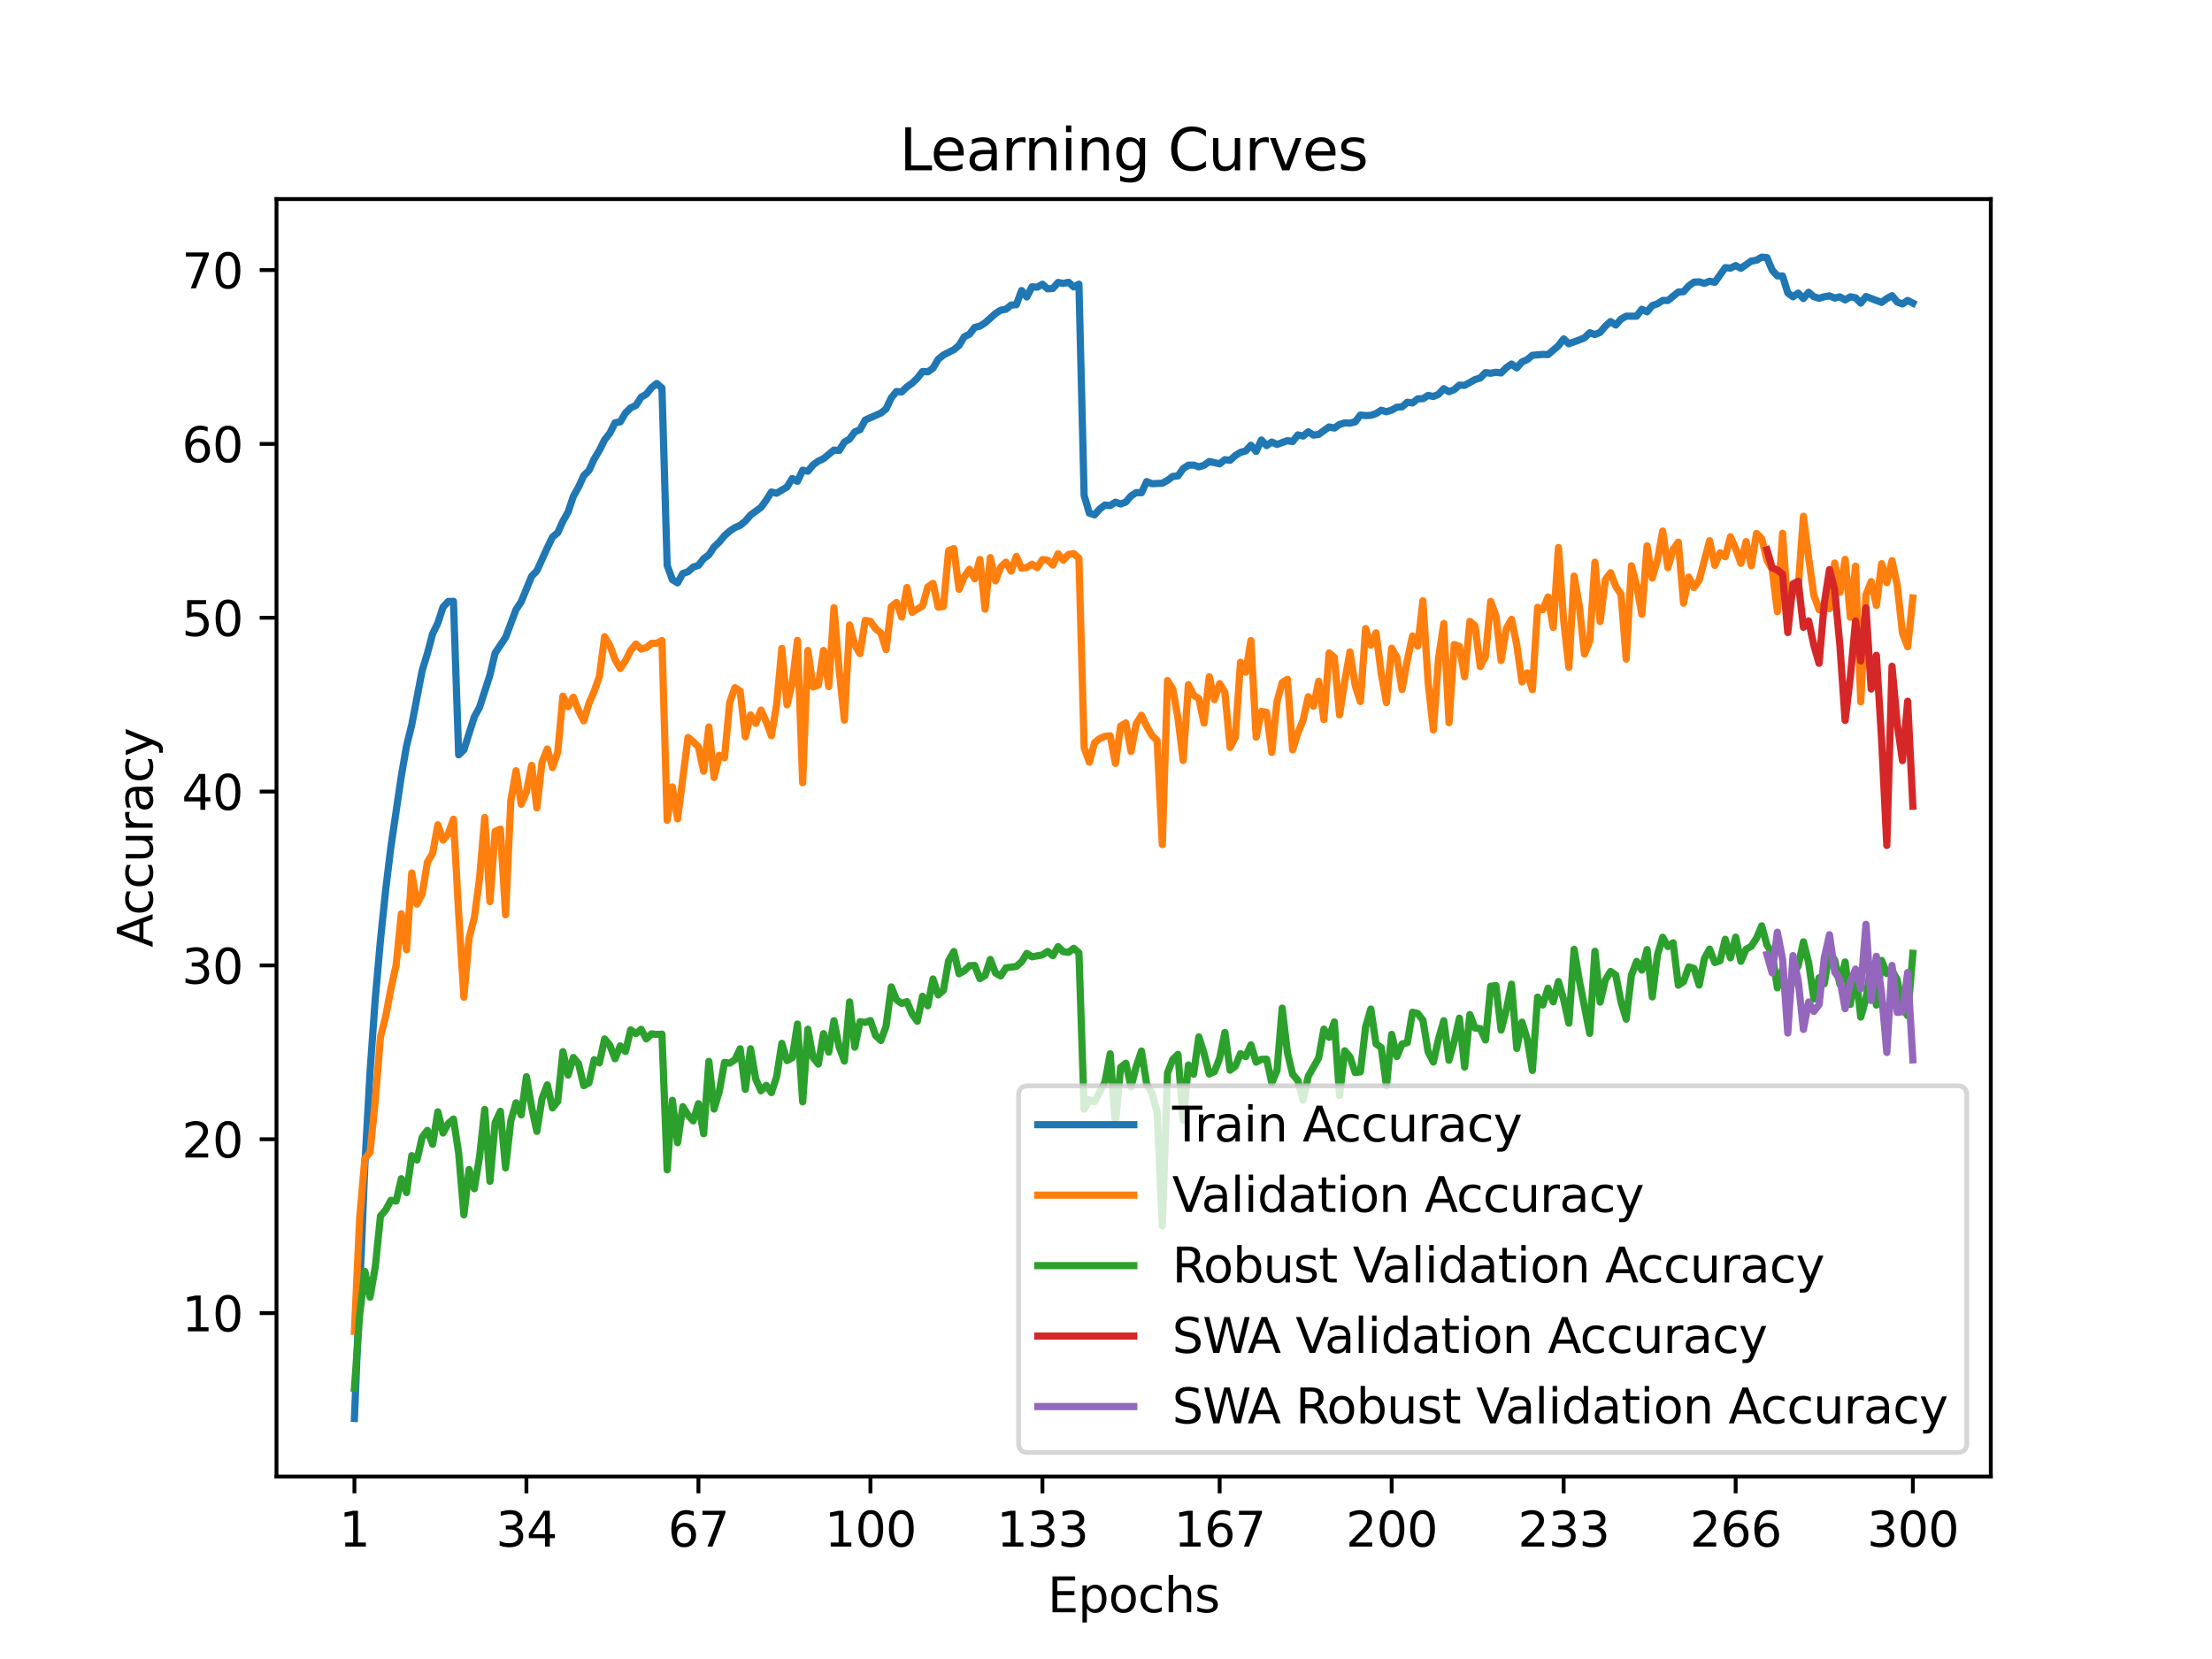 <?xml version="1.0" encoding="utf-8" standalone="no"?>
<!DOCTYPE svg PUBLIC "-//W3C//DTD SVG 1.1//EN"
  "http://www.w3.org/Graphics/SVG/1.1/DTD/svg11.dtd">
<svg xmlns:xlink="http://www.w3.org/1999/xlink" width="460.8pt" height="345.6pt" viewBox="0 0 460.8 345.6" xmlns="http://www.w3.org/2000/svg" version="1.1">
 <defs>
  <style type="text/css">*{stroke-linejoin: round; stroke-linecap: butt}</style>
 </defs>
 <g id="figure_1">
  <g id="patch_1">
   <path d="M 0 345.6 
L 460.8 345.6 
L 460.8 0 
L 0 0 
z
" style="fill: #ffffff"/>
  </g>
  <g id="axes_1">
   <g id="patch_2">
    <path d="M 57.6 307.584 
L 414.72 307.584 
L 414.72 41.472 
L 57.6 41.472 
z
" style="fill: #ffffff"/>
   </g>
   <g id="matplotlib.axis_1">
    <g id="xtick_1">
     <g id="line2d_1">
      <defs>
       <path id="m447a39850a" d="M 0 0 
L 0 3.5 
" style="stroke: #000000; stroke-width: 0.8"/>
      </defs>
      <g>
       <use xlink:href="#m447a39850a" x="73.833" y="307.584" style="stroke: #000000; stroke-width: 0.8"/>
      </g>
     </g>
     <g id="text_1">
      <!-- 1 -->
      <g transform="translate(70.651 322.182) scale(0.1 -0.1)">
       <defs>
        <path id="DejaVuSans-31" d="M 794 531 
L 1825 531 
L 1825 4091 
L 703 3866 
L 703 4441 
L 1819 4666 
L 2450 4666 
L 2450 531 
L 3481 531 
L 3481 0 
L 794 0 
L 794 531 
z
" transform="scale(0.016)"/>
       </defs>
       <use xlink:href="#DejaVuSans-31"/>
      </g>
     </g>
    </g>
    <g id="xtick_2">
     <g id="line2d_2">
      <g>
       <use xlink:href="#m447a39850a" x="109.664" y="307.584" style="stroke: #000000; stroke-width: 0.8"/>
      </g>
     </g>
     <g id="text_2">
      <!-- 34 -->
      <g transform="translate(103.302 322.182) scale(0.1 -0.1)">
       <defs>
        <path id="DejaVuSans-33" d="M 2597 2516 
Q 3050 2419 3304 2112 
Q 3559 1806 3559 1356 
Q 3559 666 3084 287 
Q 2609 -91 1734 -91 
Q 1441 -91 1130 -33 
Q 819 25 488 141 
L 488 750 
Q 750 597 1062 519 
Q 1375 441 1716 441 
Q 2309 441 2620 675 
Q 2931 909 2931 1356 
Q 2931 1769 2642 2001 
Q 2353 2234 1838 2234 
L 1294 2234 
L 1294 2753 
L 1863 2753 
Q 2328 2753 2575 2939 
Q 2822 3125 2822 3475 
Q 2822 3834 2567 4026 
Q 2313 4219 1838 4219 
Q 1578 4219 1281 4162 
Q 984 4106 628 3988 
L 628 4550 
Q 988 4650 1302 4700 
Q 1616 4750 1894 4750 
Q 2613 4750 3031 4423 
Q 3450 4097 3450 3541 
Q 3450 3153 3228 2886 
Q 3006 2619 2597 2516 
z
" transform="scale(0.016)"/>
        <path id="DejaVuSans-34" d="M 2419 4116 
L 825 1625 
L 2419 1625 
L 2419 4116 
z
M 2253 4666 
L 3047 4666 
L 3047 1625 
L 3713 1625 
L 3713 1100 
L 3047 1100 
L 3047 0 
L 2419 0 
L 2419 1100 
L 313 1100 
L 313 1709 
L 2253 4666 
z
" transform="scale(0.016)"/>
       </defs>
       <use xlink:href="#DejaVuSans-33"/>
       <use xlink:href="#DejaVuSans-34" x="63.623"/>
      </g>
     </g>
    </g>
    <g id="xtick_3">
     <g id="line2d_3">
      <g>
       <use xlink:href="#m447a39850a" x="145.496" y="307.584" style="stroke: #000000; stroke-width: 0.8"/>
      </g>
     </g>
     <g id="text_3">
      <!-- 67 -->
      <g transform="translate(139.133 322.182) scale(0.1 -0.1)">
       <defs>
        <path id="DejaVuSans-36" d="M 2113 2584 
Q 1688 2584 1439 2293 
Q 1191 2003 1191 1497 
Q 1191 994 1439 701 
Q 1688 409 2113 409 
Q 2538 409 2786 701 
Q 3034 994 3034 1497 
Q 3034 2003 2786 2293 
Q 2538 2584 2113 2584 
z
M 3366 4563 
L 3366 3988 
Q 3128 4100 2886 4159 
Q 2644 4219 2406 4219 
Q 1781 4219 1451 3797 
Q 1122 3375 1075 2522 
Q 1259 2794 1537 2939 
Q 1816 3084 2150 3084 
Q 2853 3084 3261 2657 
Q 3669 2231 3669 1497 
Q 3669 778 3244 343 
Q 2819 -91 2113 -91 
Q 1303 -91 875 529 
Q 447 1150 447 2328 
Q 447 3434 972 4092 
Q 1497 4750 2381 4750 
Q 2619 4750 2861 4703 
Q 3103 4656 3366 4563 
z
" transform="scale(0.016)"/>
        <path id="DejaVuSans-37" d="M 525 4666 
L 3525 4666 
L 3525 4397 
L 1831 0 
L 1172 0 
L 2766 4134 
L 525 4134 
L 525 4666 
z
" transform="scale(0.016)"/>
       </defs>
       <use xlink:href="#DejaVuSans-36"/>
       <use xlink:href="#DejaVuSans-37" x="63.623"/>
      </g>
     </g>
    </g>
    <g id="xtick_4">
     <g id="line2d_4">
      <g>
       <use xlink:href="#m447a39850a" x="181.327" y="307.584" style="stroke: #000000; stroke-width: 0.8"/>
      </g>
     </g>
     <g id="text_4">
      <!-- 100 -->
      <g transform="translate(171.783 322.182) scale(0.1 -0.1)">
       <defs>
        <path id="DejaVuSans-30" d="M 2034 4250 
Q 1547 4250 1301 3770 
Q 1056 3291 1056 2328 
Q 1056 1369 1301 889 
Q 1547 409 2034 409 
Q 2525 409 2770 889 
Q 3016 1369 3016 2328 
Q 3016 3291 2770 3770 
Q 2525 4250 2034 4250 
z
M 2034 4750 
Q 2819 4750 3233 4129 
Q 3647 3509 3647 2328 
Q 3647 1150 3233 529 
Q 2819 -91 2034 -91 
Q 1250 -91 836 529 
Q 422 1150 422 2328 
Q 422 3509 836 4129 
Q 1250 4750 2034 4750 
z
" transform="scale(0.016)"/>
       </defs>
       <use xlink:href="#DejaVuSans-31"/>
       <use xlink:href="#DejaVuSans-30" x="63.623"/>
       <use xlink:href="#DejaVuSans-30" x="127.246"/>
      </g>
     </g>
    </g>
    <g id="xtick_5">
     <g id="line2d_5">
      <g>
       <use xlink:href="#m447a39850a" x="217.158" y="307.584" style="stroke: #000000; stroke-width: 0.8"/>
      </g>
     </g>
     <g id="text_5">
      <!-- 133 -->
      <g transform="translate(207.615 322.182) scale(0.1 -0.1)">
       <use xlink:href="#DejaVuSans-31"/>
       <use xlink:href="#DejaVuSans-33" x="63.623"/>
       <use xlink:href="#DejaVuSans-33" x="127.246"/>
      </g>
     </g>
    </g>
    <g id="xtick_6">
     <g id="line2d_6">
      <g>
       <use xlink:href="#m447a39850a" x="254.076" y="307.584" style="stroke: #000000; stroke-width: 0.8"/>
      </g>
     </g>
     <g id="text_6">
      <!-- 167 -->
      <g transform="translate(244.532 322.182) scale(0.1 -0.1)">
       <use xlink:href="#DejaVuSans-31"/>
       <use xlink:href="#DejaVuSans-36" x="63.623"/>
       <use xlink:href="#DejaVuSans-37" x="127.246"/>
      </g>
     </g>
    </g>
    <g id="xtick_7">
     <g id="line2d_7">
      <g>
       <use xlink:href="#m447a39850a" x="289.907" y="307.584" style="stroke: #000000; stroke-width: 0.8"/>
      </g>
     </g>
     <g id="text_7">
      <!-- 200 -->
      <g transform="translate(280.363 322.182) scale(0.1 -0.1)">
       <defs>
        <path id="DejaVuSans-32" d="M 1228 531 
L 3431 531 
L 3431 0 
L 469 0 
L 469 531 
Q 828 903 1448 1529 
Q 2069 2156 2228 2338 
Q 2531 2678 2651 2914 
Q 2772 3150 2772 3378 
Q 2772 3750 2511 3984 
Q 2250 4219 1831 4219 
Q 1534 4219 1204 4116 
Q 875 4013 500 3803 
L 500 4441 
Q 881 4594 1212 4672 
Q 1544 4750 1819 4750 
Q 2544 4750 2975 4387 
Q 3406 4025 3406 3419 
Q 3406 3131 3298 2873 
Q 3191 2616 2906 2266 
Q 2828 2175 2409 1742 
Q 1991 1309 1228 531 
z
" transform="scale(0.016)"/>
       </defs>
       <use xlink:href="#DejaVuSans-32"/>
       <use xlink:href="#DejaVuSans-30" x="63.623"/>
       <use xlink:href="#DejaVuSans-30" x="127.246"/>
      </g>
     </g>
    </g>
    <g id="xtick_8">
     <g id="line2d_8">
      <g>
       <use xlink:href="#m447a39850a" x="325.739" y="307.584" style="stroke: #000000; stroke-width: 0.8"/>
      </g>
     </g>
     <g id="text_8">
      <!-- 233 -->
      <g transform="translate(316.195 322.182) scale(0.1 -0.1)">
       <use xlink:href="#DejaVuSans-32"/>
       <use xlink:href="#DejaVuSans-33" x="63.623"/>
       <use xlink:href="#DejaVuSans-33" x="127.246"/>
      </g>
     </g>
    </g>
    <g id="xtick_9">
     <g id="line2d_9">
      <g>
       <use xlink:href="#m447a39850a" x="361.57" y="307.584" style="stroke: #000000; stroke-width: 0.8"/>
      </g>
     </g>
     <g id="text_9">
      <!-- 266 -->
      <g transform="translate(352.026 322.182) scale(0.1 -0.1)">
       <use xlink:href="#DejaVuSans-32"/>
       <use xlink:href="#DejaVuSans-36" x="63.623"/>
       <use xlink:href="#DejaVuSans-36" x="127.246"/>
      </g>
     </g>
    </g>
    <g id="xtick_10">
     <g id="line2d_10">
      <g>
       <use xlink:href="#m447a39850a" x="398.487" y="307.584" style="stroke: #000000; stroke-width: 0.8"/>
      </g>
     </g>
     <g id="text_10">
      <!-- 300 -->
      <g transform="translate(388.944 322.182) scale(0.1 -0.1)">
       <use xlink:href="#DejaVuSans-33"/>
       <use xlink:href="#DejaVuSans-30" x="63.623"/>
       <use xlink:href="#DejaVuSans-30" x="127.246"/>
      </g>
     </g>
    </g>
    <g id="text_11">
     <!-- Epochs -->
     <g transform="translate(218.244 335.861) scale(0.1 -0.1)">
      <defs>
       <path id="DejaVuSans-45" d="M 628 4666 
L 3578 4666 
L 3578 4134 
L 1259 4134 
L 1259 2753 
L 3481 2753 
L 3481 2222 
L 1259 2222 
L 1259 531 
L 3634 531 
L 3634 0 
L 628 0 
L 628 4666 
z
" transform="scale(0.016)"/>
       <path id="DejaVuSans-70" d="M 1159 525 
L 1159 -1331 
L 581 -1331 
L 581 3500 
L 1159 3500 
L 1159 2969 
Q 1341 3281 1617 3432 
Q 1894 3584 2278 3584 
Q 2916 3584 3314 3078 
Q 3713 2572 3713 1747 
Q 3713 922 3314 415 
Q 2916 -91 2278 -91 
Q 1894 -91 1617 61 
Q 1341 213 1159 525 
z
M 3116 1747 
Q 3116 2381 2855 2742 
Q 2594 3103 2138 3103 
Q 1681 3103 1420 2742 
Q 1159 2381 1159 1747 
Q 1159 1113 1420 752 
Q 1681 391 2138 391 
Q 2594 391 2855 752 
Q 3116 1113 3116 1747 
z
" transform="scale(0.016)"/>
       <path id="DejaVuSans-6f" d="M 1959 3097 
Q 1497 3097 1228 2736 
Q 959 2375 959 1747 
Q 959 1119 1226 758 
Q 1494 397 1959 397 
Q 2419 397 2687 759 
Q 2956 1122 2956 1747 
Q 2956 2369 2687 2733 
Q 2419 3097 1959 3097 
z
M 1959 3584 
Q 2709 3584 3137 3096 
Q 3566 2609 3566 1747 
Q 3566 888 3137 398 
Q 2709 -91 1959 -91 
Q 1206 -91 779 398 
Q 353 888 353 1747 
Q 353 2609 779 3096 
Q 1206 3584 1959 3584 
z
" transform="scale(0.016)"/>
       <path id="DejaVuSans-63" d="M 3122 3366 
L 3122 2828 
Q 2878 2963 2633 3030 
Q 2388 3097 2138 3097 
Q 1578 3097 1268 2742 
Q 959 2388 959 1747 
Q 959 1106 1268 751 
Q 1578 397 2138 397 
Q 2388 397 2633 464 
Q 2878 531 3122 666 
L 3122 134 
Q 2881 22 2623 -34 
Q 2366 -91 2075 -91 
Q 1284 -91 818 406 
Q 353 903 353 1747 
Q 353 2603 823 3093 
Q 1294 3584 2113 3584 
Q 2378 3584 2631 3529 
Q 2884 3475 3122 3366 
z
" transform="scale(0.016)"/>
       <path id="DejaVuSans-68" d="M 3513 2113 
L 3513 0 
L 2938 0 
L 2938 2094 
Q 2938 2591 2744 2837 
Q 2550 3084 2163 3084 
Q 1697 3084 1428 2787 
Q 1159 2491 1159 1978 
L 1159 0 
L 581 0 
L 581 4863 
L 1159 4863 
L 1159 2956 
Q 1366 3272 1645 3428 
Q 1925 3584 2291 3584 
Q 2894 3584 3203 3211 
Q 3513 2838 3513 2113 
z
" transform="scale(0.016)"/>
       <path id="DejaVuSans-73" d="M 2834 3397 
L 2834 2853 
Q 2591 2978 2328 3040 
Q 2066 3103 1784 3103 
Q 1356 3103 1142 2972 
Q 928 2841 928 2578 
Q 928 2378 1081 2264 
Q 1234 2150 1697 2047 
L 1894 2003 
Q 2506 1872 2764 1633 
Q 3022 1394 3022 966 
Q 3022 478 2636 193 
Q 2250 -91 1575 -91 
Q 1294 -91 989 -36 
Q 684 19 347 128 
L 347 722 
Q 666 556 975 473 
Q 1284 391 1588 391 
Q 1994 391 2212 530 
Q 2431 669 2431 922 
Q 2431 1156 2273 1281 
Q 2116 1406 1581 1522 
L 1381 1569 
Q 847 1681 609 1914 
Q 372 2147 372 2553 
Q 372 3047 722 3315 
Q 1072 3584 1716 3584 
Q 2034 3584 2315 3537 
Q 2597 3491 2834 3397 
z
" transform="scale(0.016)"/>
      </defs>
      <use xlink:href="#DejaVuSans-45"/>
      <use xlink:href="#DejaVuSans-70" x="63.184"/>
      <use xlink:href="#DejaVuSans-6f" x="126.66"/>
      <use xlink:href="#DejaVuSans-63" x="187.842"/>
      <use xlink:href="#DejaVuSans-68" x="242.822"/>
      <use xlink:href="#DejaVuSans-73" x="306.201"/>
     </g>
    </g>
   </g>
   <g id="matplotlib.axis_2">
    <g id="ytick_1">
     <g id="line2d_11">
      <defs>
       <path id="m2a38974cc5" d="M 0 0 
L -3.5 0 
" style="stroke: #000000; stroke-width: 0.8"/>
      </defs>
      <g>
       <use xlink:href="#m2a38974cc5" x="57.6" y="273.543" style="stroke: #000000; stroke-width: 0.8"/>
      </g>
     </g>
     <g id="text_12">
      <!-- 10 -->
      <g transform="translate(37.875 277.342) scale(0.1 -0.1)">
       <use xlink:href="#DejaVuSans-31"/>
       <use xlink:href="#DejaVuSans-30" x="63.623"/>
      </g>
     </g>
    </g>
    <g id="ytick_2">
     <g id="line2d_12">
      <g>
       <use xlink:href="#m2a38974cc5" x="57.6" y="237.329" style="stroke: #000000; stroke-width: 0.8"/>
      </g>
     </g>
     <g id="text_13">
      <!-- 20 -->
      <g transform="translate(37.875 241.128) scale(0.1 -0.1)">
       <use xlink:href="#DejaVuSans-32"/>
       <use xlink:href="#DejaVuSans-30" x="63.623"/>
      </g>
     </g>
    </g>
    <g id="ytick_3">
     <g id="line2d_13">
      <g>
       <use xlink:href="#m2a38974cc5" x="57.6" y="201.116" style="stroke: #000000; stroke-width: 0.8"/>
      </g>
     </g>
     <g id="text_14">
      <!-- 30 -->
      <g transform="translate(37.875 204.915) scale(0.1 -0.1)">
       <use xlink:href="#DejaVuSans-33"/>
       <use xlink:href="#DejaVuSans-30" x="63.623"/>
      </g>
     </g>
    </g>
    <g id="ytick_4">
     <g id="line2d_14">
      <g>
       <use xlink:href="#m2a38974cc5" x="57.6" y="164.902" style="stroke: #000000; stroke-width: 0.8"/>
      </g>
     </g>
     <g id="text_15">
      <!-- 40 -->
      <g transform="translate(37.875 168.702) scale(0.1 -0.1)">
       <use xlink:href="#DejaVuSans-34"/>
       <use xlink:href="#DejaVuSans-30" x="63.623"/>
      </g>
     </g>
    </g>
    <g id="ytick_5">
     <g id="line2d_15">
      <g>
       <use xlink:href="#m2a38974cc5" x="57.6" y="128.689" style="stroke: #000000; stroke-width: 0.8"/>
      </g>
     </g>
     <g id="text_16">
      <!-- 50 -->
      <g transform="translate(37.875 132.488) scale(0.1 -0.1)">
       <defs>
        <path id="DejaVuSans-35" d="M 691 4666 
L 3169 4666 
L 3169 4134 
L 1269 4134 
L 1269 2991 
Q 1406 3038 1543 3061 
Q 1681 3084 1819 3084 
Q 2600 3084 3056 2656 
Q 3513 2228 3513 1497 
Q 3513 744 3044 326 
Q 2575 -91 1722 -91 
Q 1428 -91 1123 -41 
Q 819 9 494 109 
L 494 744 
Q 775 591 1075 516 
Q 1375 441 1709 441 
Q 2250 441 2565 725 
Q 2881 1009 2881 1497 
Q 2881 1984 2565 2268 
Q 2250 2553 1709 2553 
Q 1456 2553 1204 2497 
Q 953 2441 691 2322 
L 691 4666 
z
" transform="scale(0.016)"/>
       </defs>
       <use xlink:href="#DejaVuSans-35"/>
       <use xlink:href="#DejaVuSans-30" x="63.623"/>
      </g>
     </g>
    </g>
    <g id="ytick_6">
     <g id="line2d_16">
      <g>
       <use xlink:href="#m2a38974cc5" x="57.6" y="92.476" style="stroke: #000000; stroke-width: 0.8"/>
      </g>
     </g>
     <g id="text_17">
      <!-- 60 -->
      <g transform="translate(37.875 96.275) scale(0.1 -0.1)">
       <use xlink:href="#DejaVuSans-36"/>
       <use xlink:href="#DejaVuSans-30" x="63.623"/>
      </g>
     </g>
    </g>
    <g id="ytick_7">
     <g id="line2d_17">
      <g>
       <use xlink:href="#m2a38974cc5" x="57.6" y="56.262" style="stroke: #000000; stroke-width: 0.8"/>
      </g>
     </g>
     <g id="text_18">
      <!-- 70 -->
      <g transform="translate(37.875 60.061) scale(0.1 -0.1)">
       <use xlink:href="#DejaVuSans-37"/>
       <use xlink:href="#DejaVuSans-30" x="63.623"/>
      </g>
     </g>
    </g>
    <g id="text_19">
     <!-- Accuracy -->
     <g transform="translate(31.795 197.356) rotate(-90) scale(0.1 -0.1)">
      <defs>
       <path id="DejaVuSans-41" d="M 2188 4044 
L 1331 1722 
L 3047 1722 
L 2188 4044 
z
M 1831 4666 
L 2547 4666 
L 4325 0 
L 3669 0 
L 3244 1197 
L 1141 1197 
L 716 0 
L 50 0 
L 1831 4666 
z
" transform="scale(0.016)"/>
       <path id="DejaVuSans-75" d="M 544 1381 
L 544 3500 
L 1119 3500 
L 1119 1403 
Q 1119 906 1312 657 
Q 1506 409 1894 409 
Q 2359 409 2629 706 
Q 2900 1003 2900 1516 
L 2900 3500 
L 3475 3500 
L 3475 0 
L 2900 0 
L 2900 538 
Q 2691 219 2414 64 
Q 2138 -91 1772 -91 
Q 1169 -91 856 284 
Q 544 659 544 1381 
z
M 1991 3584 
L 1991 3584 
z
" transform="scale(0.016)"/>
       <path id="DejaVuSans-72" d="M 2631 2963 
Q 2534 3019 2420 3045 
Q 2306 3072 2169 3072 
Q 1681 3072 1420 2755 
Q 1159 2438 1159 1844 
L 1159 0 
L 581 0 
L 581 3500 
L 1159 3500 
L 1159 2956 
Q 1341 3275 1631 3429 
Q 1922 3584 2338 3584 
Q 2397 3584 2469 3576 
Q 2541 3569 2628 3553 
L 2631 2963 
z
" transform="scale(0.016)"/>
       <path id="DejaVuSans-61" d="M 2194 1759 
Q 1497 1759 1228 1600 
Q 959 1441 959 1056 
Q 959 750 1161 570 
Q 1363 391 1709 391 
Q 2188 391 2477 730 
Q 2766 1069 2766 1631 
L 2766 1759 
L 2194 1759 
z
M 3341 1997 
L 3341 0 
L 2766 0 
L 2766 531 
Q 2569 213 2275 61 
Q 1981 -91 1556 -91 
Q 1019 -91 701 211 
Q 384 513 384 1019 
Q 384 1609 779 1909 
Q 1175 2209 1959 2209 
L 2766 2209 
L 2766 2266 
Q 2766 2663 2505 2880 
Q 2244 3097 1772 3097 
Q 1472 3097 1187 3025 
Q 903 2953 641 2809 
L 641 3341 
Q 956 3463 1253 3523 
Q 1550 3584 1831 3584 
Q 2591 3584 2966 3190 
Q 3341 2797 3341 1997 
z
" transform="scale(0.016)"/>
       <path id="DejaVuSans-79" d="M 2059 -325 
Q 1816 -950 1584 -1140 
Q 1353 -1331 966 -1331 
L 506 -1331 
L 506 -850 
L 844 -850 
Q 1081 -850 1212 -737 
Q 1344 -625 1503 -206 
L 1606 56 
L 191 3500 
L 800 3500 
L 1894 763 
L 2988 3500 
L 3597 3500 
L 2059 -325 
z
" transform="scale(0.016)"/>
      </defs>
      <use xlink:href="#DejaVuSans-41"/>
      <use xlink:href="#DejaVuSans-63" x="66.658"/>
      <use xlink:href="#DejaVuSans-63" x="121.639"/>
      <use xlink:href="#DejaVuSans-75" x="176.619"/>
      <use xlink:href="#DejaVuSans-72" x="239.998"/>
      <use xlink:href="#DejaVuSans-61" x="281.111"/>
      <use xlink:href="#DejaVuSans-63" x="342.391"/>
      <use xlink:href="#DejaVuSans-79" x="397.371"/>
     </g>
    </g>
   </g>
   <g id="line2d_18">
    <path d="M 73.833 295.488 
L 76.004 242.812 
L 77.09 223.25 
L 78.176 208.022 
L 79.262 195.796 
L 80.348 185.316 
L 81.433 176.4 
L 83.605 161.658 
L 84.691 155.367 
L 85.777 150.982 
L 87.948 139.676 
L 89.034 136.124 
L 90.12 132.042 
L 91.206 129.804 
L 92.291 126.469 
L 93.377 125.303 
L 94.463 125.263 
L 95.549 157.24 
L 96.635 156.211 
L 98.806 149.356 
L 99.892 147.361 
L 102.064 140.618 
L 103.149 136.033 
L 105.321 132.788 
L 107.493 126.994 
L 108.578 125.357 
L 110.75 120.038 
L 111.836 118.922 
L 114.007 114.124 
L 115.093 111.879 
L 116.179 110.981 
L 117.265 108.576 
L 118.351 106.65 
L 119.436 103.401 
L 120.522 101.467 
L 121.608 99.077 
L 122.694 98.005 
L 123.78 95.612 
L 124.865 93.812 
L 125.951 91.617 
L 127.037 90.245 
L 128.123 88.076 
L 129.209 87.884 
L 130.294 86.041 
L 131.38 84.961 
L 132.466 84.465 
L 133.552 82.76 
L 134.638 82.119 
L 135.723 80.753 
L 136.809 79.899 
L 137.895 80.822 
L 138.981 117.767 
L 140.067 120.762 
L 141.152 121.425 
L 142.238 119.466 
L 143.324 119.107 
L 144.41 118.133 
L 145.496 117.785 
L 146.581 116.38 
L 147.667 115.587 
L 148.753 113.928 
L 149.839 112.918 
L 150.925 111.596 
L 152.01 110.644 
L 153.096 109.912 
L 154.182 109.442 
L 155.268 108.558 
L 156.354 107.301 
L 158.525 105.704 
L 159.611 104.212 
L 160.697 102.492 
L 161.783 102.746 
L 163.954 101.446 
L 165.04 99.675 
L 166.126 100.269 
L 167.212 97.951 
L 168.297 98.161 
L 169.383 96.839 
L 170.469 96.064 
L 171.555 95.547 
L 173.726 93.754 
L 174.812 93.855 
L 175.898 92.11 
L 176.984 91.454 
L 178.07 89.966 
L 179.155 89.51 
L 180.241 87.496 
L 183.499 86.055 
L 184.584 85.179 
L 185.67 82.879 
L 186.756 81.557 
L 187.842 81.644 
L 188.928 80.598 
L 190.013 79.826 
L 191.099 78.791 
L 192.185 77.393 
L 193.271 77.458 
L 194.357 76.712 
L 195.442 74.843 
L 196.528 73.96 
L 198.7 72.855 
L 199.786 71.957 
L 200.871 70.157 
L 201.957 69.625 
L 203.043 68.209 
L 204.129 67.937 
L 205.215 67.253 
L 207.386 65.308 
L 208.472 64.609 
L 209.558 64.425 
L 210.644 63.548 
L 211.729 63.469 
L 212.815 60.521 
L 213.901 61.864 
L 214.987 59.742 
L 216.073 59.826 
L 217.158 59.206 
L 218.244 60.166 
L 219.33 60.083 
L 220.416 58.837 
L 221.502 59.054 
L 222.587 58.804 
L 223.673 59.775 
L 224.759 59.199 
L 225.845 103.206 
L 226.931 106.903 
L 228.016 107.258 
L 229.102 106.023 
L 230.188 105.205 
L 231.274 105.317 
L 232.36 104.614 
L 233.445 104.995 
L 234.531 104.582 
L 235.617 103.307 
L 236.703 102.612 
L 237.789 102.652 
L 238.875 100.32 
L 239.96 100.769 
L 242.132 100.671 
L 243.218 100.07 
L 244.304 99.255 
L 245.389 99.143 
L 246.475 97.622 
L 247.561 96.905 
L 248.647 96.886 
L 249.733 97.249 
L 250.818 96.934 
L 251.904 96.144 
L 254.076 96.618 
L 255.162 95.757 
L 256.247 95.891 
L 257.333 94.898 
L 258.419 94.243 
L 259.505 93.931 
L 260.591 92.751 
L 261.676 94.04 
L 262.762 91.654 
L 263.848 92.827 
L 264.934 92.085 
L 266.02 92.584 
L 268.191 91.798 
L 269.277 91.987 
L 270.363 90.596 
L 271.449 90.839 
L 272.534 89.952 
L 273.62 90.64 
L 274.706 90.484 
L 276.878 88.93 
L 277.963 89.177 
L 279.049 88.423 
L 280.135 88.101 
L 281.221 88.148 
L 282.307 87.877 
L 283.392 86.464 
L 284.478 86.573 
L 285.564 86.522 
L 286.65 86.164 
L 287.736 85.454 
L 288.821 85.78 
L 289.907 85.429 
L 290.993 84.824 
L 292.079 84.748 
L 293.165 83.803 
L 294.25 83.94 
L 295.336 83.086 
L 296.422 83.057 
L 297.508 82.369 
L 298.594 82.597 
L 299.679 82.13 
L 300.765 80.963 
L 301.851 81.597 
L 302.937 81.166 
L 304.023 80.225 
L 305.108 80.279 
L 307.28 79.073 
L 308.366 78.744 
L 309.452 77.614 
L 310.537 77.755 
L 311.623 77.552 
L 312.709 77.69 
L 313.795 76.596 
L 314.881 75.836 
L 315.966 76.643 
L 317.052 75.405 
L 318.138 74.923 
L 319.224 74.014 
L 321.395 73.826 
L 322.481 73.873 
L 324.653 72.026 
L 325.739 70.596 
L 326.824 71.617 
L 328.996 70.816 
L 330.082 70.371 
L 331.168 69.317 
L 332.253 69.69 
L 333.339 69.241 
L 334.425 67.948 
L 335.511 66.981 
L 336.597 67.713 
L 337.682 66.474 
L 338.768 65.866 
L 340.94 65.866 
L 342.026 64.421 
L 343.111 64.961 
L 344.197 63.661 
L 345.283 63.273 
L 346.369 62.578 
L 347.455 62.596 
L 349.626 60.836 
L 350.712 60.764 
L 351.798 59.565 
L 352.884 58.775 
L 353.969 58.71 
L 355.055 59.029 
L 356.141 58.58 
L 357.227 58.812 
L 359.398 55.752 
L 360.484 55.86 
L 361.57 55.324 
L 362.656 55.9 
L 364.827 54.379 
L 365.913 54.209 
L 366.999 53.568 
L 368.085 53.662 
L 369.171 56.248 
L 370.256 57.475 
L 371.342 57.483 
L 372.428 61.021 
L 373.514 61.825 
L 374.6 61.05 
L 375.685 62.194 
L 376.771 60.887 
L 377.857 61.814 
L 378.943 62.14 
L 380.029 61.817 
L 381.114 61.633 
L 382.2 62.096 
L 383.286 61.839 
L 384.372 62.48 
L 385.458 61.828 
L 386.543 62.038 
L 387.629 63.15 
L 388.715 61.77 
L 391.972 62.998 
L 393.058 62.198 
L 394.144 61.593 
L 395.23 62.915 
L 396.316 63.317 
L 397.401 62.585 
L 398.487 63.146 
L 398.487 63.146 
" clip-path="url(#pb0b732e64b)" style="fill: none; stroke: #1f77b4; stroke-width: 1.5; stroke-linecap: square"/>
   </g>
   <g id="line2d_19">
    <path d="M 73.833 277.345 
L 74.919 253.843 
L 76.004 241.385 
L 77.09 240.045 
L 78.176 229.217 
L 79.262 216.036 
L 80.348 211.69 
L 81.433 205.968 
L 82.519 201.043 
L 83.605 190.36 
L 84.691 197.857 
L 85.777 181.85 
L 86.862 188.333 
L 87.948 186.232 
L 89.034 179.605 
L 90.12 177.794 
L 91.206 171.819 
L 92.291 175.006 
L 93.377 173.702 
L 94.463 170.66 
L 95.549 190.324 
L 96.635 207.743 
L 97.72 195.394 
L 98.806 191.193 
L 99.892 183.045 
L 100.978 170.298 
L 102.064 187.826 
L 103.149 173.195 
L 104.235 172.725 
L 105.321 190.578 
L 106.407 166.858 
L 107.493 160.557 
L 108.578 167.546 
L 109.664 164.939 
L 110.75 159.434 
L 111.836 168.307 
L 112.922 158.746 
L 114.007 156.03 
L 115.093 159.905 
L 116.179 156.718 
L 117.265 145.021 
L 118.351 147.23 
L 119.436 145.239 
L 120.522 148.027 
L 121.608 150.164 
L 122.694 146.506 
L 123.78 144.007 
L 124.865 140.893 
L 125.951 132.636 
L 127.037 134.447 
L 128.123 137.38 
L 129.209 139.263 
L 130.294 137.634 
L 131.38 135.497 
L 132.466 134.157 
L 133.552 135.207 
L 134.638 134.918 
L 135.723 134.012 
L 136.809 134.012 
L 137.895 133.433 
L 138.981 170.878 
L 140.067 163.925 
L 141.152 170.588 
L 143.324 153.64 
L 144.41 154.509 
L 145.496 155.596 
L 146.581 160.666 
L 147.667 151.431 
L 148.753 161.969 
L 149.839 157.334 
L 150.925 157.877 
L 152.01 146.325 
L 153.096 143.247 
L 154.182 143.971 
L 155.268 153.495 
L 156.354 148.932 
L 157.439 150.707 
L 158.525 147.918 
L 159.611 150.345 
L 160.697 153.278 
L 161.783 146.796 
L 162.868 135.063 
L 163.954 146.832 
L 165.04 142.305 
L 166.126 133.397 
L 167.212 163.056 
L 168.297 135.497 
L 169.383 143.102 
L 170.469 142.704 
L 171.555 135.497 
L 172.641 143.03 
L 173.726 126.589 
L 174.812 139.589 
L 175.898 150.019 
L 176.984 130.174 
L 178.07 134.338 
L 179.155 136.185 
L 180.241 129.232 
L 181.327 129.45 
L 182.413 130.971 
L 183.499 131.876 
L 184.584 135.316 
L 185.67 126.371 
L 186.756 125.502 
L 187.842 128.544 
L 188.928 122.388 
L 190.013 127.566 
L 192.185 126.227 
L 193.271 122.279 
L 194.357 121.519 
L 195.442 126.48 
L 196.528 126.335 
L 197.614 114.711 
L 198.7 114.276 
L 199.786 122.75 
L 200.871 120.143 
L 201.957 118.586 
L 203.043 120.577 
L 204.129 116.521 
L 205.215 126.915 
L 206.3 116.159 
L 207.386 121.012 
L 208.472 118.115 
L 209.558 117.101 
L 210.644 118.984 
L 211.729 115.906 
L 212.815 118.368 
L 213.901 118.223 
L 214.987 117.535 
L 216.073 118.26 
L 217.158 116.558 
L 218.244 116.702 
L 219.33 117.716 
L 220.416 115.363 
L 221.502 116.702 
L 222.587 115.507 
L 223.673 115.326 
L 224.759 116.268 
L 225.845 155.704 
L 226.931 158.782 
L 228.016 154.727 
L 229.102 153.857 
L 230.188 153.387 
L 231.274 153.278 
L 232.36 159.036 
L 233.445 151.25 
L 234.531 150.598 
L 235.617 156.537 
L 236.703 150.779 
L 237.789 149.005 
L 238.875 151.286 
L 239.96 153.169 
L 241.046 154.256 
L 242.132 175.948 
L 243.218 141.762 
L 244.304 143.537 
L 245.389 149.548 
L 246.475 158.42 
L 247.561 142.631 
L 248.647 144.804 
L 249.733 145.528 
L 250.818 150.634 
L 251.904 140.965 
L 252.99 145.746 
L 254.076 142.414 
L 255.162 144.225 
L 256.247 155.704 
L 257.333 153.604 
L 258.419 137.96 
L 259.505 140.024 
L 260.591 133.433 
L 261.676 153.568 
L 262.762 148.208 
L 263.848 148.389 
L 264.934 156.754 
L 266.02 146.18 
L 267.105 142.197 
L 268.191 141.509 
L 269.277 156.211 
L 270.363 152.699 
L 271.449 150.055 
L 272.534 145.13 
L 273.62 147.122 
L 274.706 141.907 
L 275.792 149.91 
L 276.878 136.004 
L 277.963 136.946 
L 279.049 148.932 
L 280.135 141.943 
L 281.221 135.787 
L 282.307 142.812 
L 283.392 146.144 
L 284.478 130.934 
L 285.564 134.411 
L 286.65 131.84 
L 287.736 140.314 
L 288.821 146.361 
L 289.907 135.026 
L 290.993 136.946 
L 292.079 143.645 
L 293.165 137.561 
L 294.25 132.491 
L 295.336 134.592 
L 296.422 125.14 
L 297.508 142.233 
L 298.594 152.083 
L 299.679 137.091 
L 300.765 129.884 
L 301.851 150.562 
L 302.937 134.266 
L 304.023 134.664 
L 305.108 141.002 
L 306.194 129.45 
L 307.28 130.355 
L 308.366 138.865 
L 309.452 136.728 
L 310.537 125.285 
L 311.623 128.255 
L 312.709 137.598 
L 313.795 130.898 
L 314.881 129.015 
L 315.966 134.338 
L 317.052 142.052 
L 318.138 140.169 
L 319.224 143.681 
L 320.31 126.516 
L 321.395 127.023 
L 322.481 124.343 
L 323.567 130.717 
L 324.653 114.059 
L 325.739 129.268 
L 326.824 139.01 
L 327.91 119.998 
L 328.996 126.227 
L 330.082 136.258 
L 331.168 133.542 
L 332.253 117.101 
L 333.339 129.486 
L 334.425 120.758 
L 335.511 119.31 
L 336.597 122.171 
L 337.682 123.764 
L 338.768 137.308 
L 339.854 117.861 
L 340.94 121.953 
L 342.026 127.965 
L 343.111 113.697 
L 344.197 120.432 
L 345.283 116.63 
L 346.369 110.619 
L 347.455 118.26 
L 348.54 114.457 
L 349.626 112.936 
L 350.712 125.647 
L 351.798 120.215 
L 352.884 122.388 
L 353.969 120.867 
L 356.141 112.647 
L 357.227 117.789 
L 358.313 115.145 
L 359.398 115.978 
L 360.484 111.814 
L 361.57 114.312 
L 362.656 117.354 
L 363.742 112.828 
L 364.827 117.861 
L 365.913 111.126 
L 366.999 112.212 
L 368.085 116.666 
L 369.171 118.622 
L 370.256 127.422 
L 371.342 111.089 
L 372.428 126.516 
L 373.514 123.329 
L 374.6 122.424 
L 375.685 107.54 
L 376.771 116.232 
L 377.857 123.981 
L 378.943 127.023 
L 380.029 125.901 
L 381.114 126.806 
L 382.2 117.282 
L 383.286 123.402 
L 384.372 116.521 
L 385.458 128.58 
L 386.543 117.934 
L 387.629 146.216 
L 388.715 123.909 
L 389.801 121.157 
L 390.887 126.118 
L 391.972 117.427 
L 393.058 121.374 
L 394.144 116.775 
L 395.23 121.953 
L 396.316 131.876 
L 397.401 134.737 
L 398.487 124.561 
L 398.487 124.561 
" clip-path="url(#pb0b732e64b)" style="fill: none; stroke: #ff7f0e; stroke-width: 1.5; stroke-linecap: square"/>
   </g>
   <g id="line2d_20">
    <path d="M 73.833 289.202 
L 74.919 273.967 
L 76.004 264.851 
L 77.09 270.221 
L 78.176 263.927 
L 79.262 253.313 
L 80.348 252.065 
L 81.433 250.041 
L 82.519 250.216 
L 83.605 245.546 
L 84.691 248.443 
L 85.777 240.751 
L 86.862 241.65 
L 87.948 236.905 
L 89.034 235.481 
L 90.12 238.378 
L 91.206 231.61 
L 92.291 236.031 
L 93.377 234.058 
L 94.463 233.109 
L 95.549 240.226 
L 96.635 253.088 
L 97.72 243.623 
L 98.806 247.644 
L 99.892 241.026 
L 100.978 231.111 
L 102.064 246.095 
L 103.149 233.858 
L 104.235 231.51 
L 105.321 243.298 
L 106.407 233.533 
L 107.493 229.737 
L 108.578 232.259 
L 109.664 224.292 
L 110.75 230.661 
L 111.836 235.681 
L 112.922 228.813 
L 114.007 225.991 
L 115.093 230.811 
L 116.179 229.437 
L 117.265 219.073 
L 118.351 223.968 
L 119.436 220.297 
L 120.522 221.595 
L 121.608 226.165 
L 122.694 225.566 
L 123.78 220.746 
L 124.865 221.42 
L 125.951 216.425 
L 127.037 217.749 
L 128.123 220.571 
L 129.209 217.874 
L 130.294 219.048 
L 131.38 214.527 
L 132.466 215.326 
L 133.552 214.428 
L 134.638 216.425 
L 135.723 215.376 
L 136.809 215.501 
L 137.895 215.426 
L 138.981 243.698 
L 140.067 229.212 
L 141.152 238.054 
L 142.238 230.536 
L 143.324 232.309 
L 144.41 233.508 
L 145.496 229.912 
L 146.581 236.181 
L 147.667 221.096 
L 148.753 231.036 
L 149.839 227.389 
L 150.925 221.32 
L 152.01 221.47 
L 153.096 220.771 
L 154.182 218.473 
L 155.268 226.94 
L 156.354 218.473 
L 157.439 224.817 
L 158.525 227.24 
L 159.611 226.091 
L 160.697 227.614 
L 161.783 224.317 
L 162.868 217.35 
L 163.954 220.946 
L 165.04 220.346 
L 166.126 213.328 
L 167.212 229.537 
L 168.297 214.403 
L 169.383 220.321 
L 170.469 221.67 
L 171.555 215.326 
L 172.641 219.173 
L 173.726 212.629 
L 174.812 218.124 
L 175.898 221.046 
L 176.984 208.708 
L 178.07 218.148 
L 179.155 212.829 
L 180.241 212.979 
L 181.327 212.604 
L 182.413 215.751 
L 183.499 216.75 
L 184.584 213.778 
L 185.67 205.586 
L 186.756 208.284 
L 187.842 209.033 
L 188.928 208.658 
L 190.013 211.256 
L 191.099 212.754 
L 192.185 207.534 
L 193.271 209.532 
L 194.357 203.938 
L 195.442 207.26 
L 196.528 206.311 
L 197.614 200.117 
L 198.7 198.219 
L 199.786 202.864 
L 200.871 202.24 
L 201.957 201.166 
L 203.043 201.116 
L 204.129 203.863 
L 205.215 203.214 
L 206.3 199.867 
L 207.386 202.689 
L 208.472 203.314 
L 209.558 201.615 
L 211.729 201.316 
L 212.815 200.367 
L 213.901 198.618 
L 214.987 199.318 
L 217.158 198.918 
L 218.244 198.194 
L 219.33 199.093 
L 220.416 197.195 
L 221.502 198.244 
L 222.587 198.394 
L 223.673 197.545 
L 224.759 198.494 
L 225.845 231.061 
L 226.931 229.112 
L 228.016 229.512 
L 230.188 225.391 
L 231.274 219.522 
L 232.36 234.307 
L 233.445 222.345 
L 234.531 221.495 
L 235.617 226.44 
L 236.703 222.145 
L 237.789 218.948 
L 238.875 225.841 
L 239.96 227.689 
L 241.046 231.66 
L 242.132 255.361 
L 243.218 223.518 
L 244.304 220.696 
L 245.389 219.647 
L 246.475 233.358 
L 247.561 221.845 
L 248.647 223.768 
L 249.733 216.001 
L 250.818 219.397 
L 251.904 223.743 
L 252.99 223.243 
L 254.076 220.421 
L 255.162 215.077 
L 256.247 222.944 
L 257.333 222.12 
L 258.419 219.497 
L 259.505 220.122 
L 260.591 217.649 
L 261.676 221.27 
L 262.762 220.671 
L 263.848 220.646 
L 264.934 225.591 
L 266.02 222.994 
L 267.105 210.007 
L 268.191 219.273 
L 269.277 223.793 
L 270.363 225.067 
L 271.449 229.162 
L 272.534 224.217 
L 274.706 220.371 
L 275.792 214.378 
L 276.878 216.101 
L 277.963 212.879 
L 279.049 228.189 
L 280.135 218.898 
L 281.221 220.172 
L 282.307 223.443 
L 283.392 223.293 
L 284.478 213.928 
L 285.564 210.207 
L 286.65 217.449 
L 287.736 218.223 
L 288.821 226.165 
L 289.907 215.476 
L 290.993 220.097 
L 292.079 217.474 
L 293.165 217.225 
L 294.25 210.856 
L 295.336 211.131 
L 296.422 212.529 
L 297.508 219.148 
L 298.594 221.245 
L 299.679 216.4 
L 300.765 212.629 
L 301.851 220.871 
L 302.937 216.95 
L 304.023 212.105 
L 305.108 222.295 
L 306.194 211.356 
L 307.28 214.153 
L 308.366 214.278 
L 309.452 216.65 
L 310.537 205.461 
L 311.623 205.312 
L 312.709 214.577 
L 313.795 210.356 
L 314.881 205.012 
L 315.966 218.398 
L 317.052 212.929 
L 318.138 216.45 
L 319.224 222.994 
L 320.31 207.709 
L 321.395 209.358 
L 322.481 205.861 
L 323.567 208.708 
L 324.653 204.462 
L 325.739 208.234 
L 326.824 213.154 
L 327.91 197.769 
L 328.996 204.213 
L 331.168 215.276 
L 332.253 198.169 
L 333.339 208.758 
L 334.425 204.138 
L 335.511 202.365 
L 336.597 203.139 
L 337.682 208.708 
L 338.768 212.305 
L 339.854 203.164 
L 340.94 200.267 
L 342.026 202.09 
L 343.111 197.819 
L 344.197 207.684 
L 345.283 198.868 
L 346.369 195.247 
L 347.455 197.195 
L 348.54 196.396 
L 349.626 205.237 
L 350.712 204.512 
L 351.798 201.416 
L 352.884 201.74 
L 353.969 205.212 
L 355.055 199.692 
L 356.141 197.719 
L 357.227 200.517 
L 358.313 200.142 
L 359.398 195.672 
L 360.484 199.542 
L 361.57 195.222 
L 362.656 200.267 
L 363.742 197.744 
L 364.827 197.12 
L 365.913 195.447 
L 366.999 192.874 
L 368.085 196.87 
L 369.171 198.593 
L 370.256 205.786 
L 371.342 201.89 
L 372.428 209.782 
L 373.514 203.039 
L 374.6 201.241 
L 375.685 196.196 
L 376.771 200.541 
L 377.857 208.109 
L 378.943 203.688 
L 380.029 204.937 
L 381.114 198.294 
L 382.2 200.017 
L 383.286 205.037 
L 384.372 200.392 
L 385.458 209.233 
L 386.543 202.39 
L 387.629 211.88 
L 388.715 208.059 
L 389.801 200.941 
L 390.887 209.383 
L 391.972 200.067 
L 393.058 202.814 
L 394.144 202.115 
L 395.23 204.113 
L 396.316 210.057 
L 397.401 211.58 
L 398.487 198.593 
L 398.487 198.593 
" clip-path="url(#pb0b732e64b)" style="fill: none; stroke: #2ca02c; stroke-width: 1.5; stroke-linecap: square"/>
   </g>
   <g id="line2d_21">
    <path d="M 368.085 114.53 
L 369.171 118.296 
L 370.256 118.73 
L 371.342 119.6 
L 372.428 131.767 
L 373.514 121.627 
L 374.6 121.084 
L 375.685 130.681 
L 376.771 129.341 
L 377.857 134.411 
L 378.943 138.177 
L 380.029 125.683 
L 381.114 118.658 
L 382.2 122.895 
L 383.286 134.483 
L 384.372 150.091 
L 385.458 141.074 
L 386.543 129.377 
L 387.629 137.706 
L 388.715 126.625 
L 389.801 143.537 
L 390.887 136.511 
L 391.972 154.075 
L 393.058 176.129 
L 394.144 138.793 
L 395.23 150.852 
L 396.316 158.456 
L 397.401 146.072 
L 398.487 167.944 
L 398.487 167.944 
" clip-path="url(#pb0b732e64b)" style="fill: none; stroke: #d62728; stroke-width: 1.5; stroke-linecap: square"/>
   </g>
   <g id="line2d_22">
    <path d="M 368.085 198.843 
L 369.171 202.664 
L 370.256 194.198 
L 371.342 199.817 
L 372.428 215.202 
L 373.514 199.068 
L 374.6 204.263 
L 375.685 214.452 
L 376.771 208.733 
L 377.857 210.706 
L 378.943 209.283 
L 380.029 199.567 
L 381.114 194.722 
L 382.2 202.465 
L 383.286 204.063 
L 384.372 210.132 
L 385.458 204.612 
L 386.543 201.89 
L 387.629 205.986 
L 388.715 192.55 
L 389.801 208.433 
L 390.887 199.218 
L 391.972 206.985 
L 393.058 219.248 
L 394.144 201.116 
L 395.23 210.906 
L 396.316 210.756 
L 397.401 202.589 
L 398.487 220.796 
L 398.487 220.796 
" clip-path="url(#pb0b732e64b)" style="fill: none; stroke: #9467bd; stroke-width: 1.5; stroke-linecap: square"/>
   </g>
   <g id="patch_3">
    <path d="M 57.6 307.584 
L 57.6 41.472 
" style="fill: none; stroke: #000000; stroke-width: 0.8; stroke-linejoin: miter; stroke-linecap: square"/>
   </g>
   <g id="patch_4">
    <path d="M 414.72 307.584 
L 414.72 41.472 
" style="fill: none; stroke: #000000; stroke-width: 0.8; stroke-linejoin: miter; stroke-linecap: square"/>
   </g>
   <g id="patch_5">
    <path d="M 57.6 307.584 
L 414.72 307.584 
" style="fill: none; stroke: #000000; stroke-width: 0.8; stroke-linejoin: miter; stroke-linecap: square"/>
   </g>
   <g id="patch_6">
    <path d="M 57.6 41.472 
L 414.72 41.472 
" style="fill: none; stroke: #000000; stroke-width: 0.8; stroke-linejoin: miter; stroke-linecap: square"/>
   </g>
   <g id="text_20">
    <!-- Learning Curves -->
    <g transform="translate(187.376 35.472) scale(0.12 -0.12)">
     <defs>
      <path id="DejaVuSans-4c" d="M 628 4666 
L 1259 4666 
L 1259 531 
L 3531 531 
L 3531 0 
L 628 0 
L 628 4666 
z
" transform="scale(0.016)"/>
      <path id="DejaVuSans-65" d="M 3597 1894 
L 3597 1613 
L 953 1613 
Q 991 1019 1311 708 
Q 1631 397 2203 397 
Q 2534 397 2845 478 
Q 3156 559 3463 722 
L 3463 178 
Q 3153 47 2828 -22 
Q 2503 -91 2169 -91 
Q 1331 -91 842 396 
Q 353 884 353 1716 
Q 353 2575 817 3079 
Q 1281 3584 2069 3584 
Q 2775 3584 3186 3129 
Q 3597 2675 3597 1894 
z
M 3022 2063 
Q 3016 2534 2758 2815 
Q 2500 3097 2075 3097 
Q 1594 3097 1305 2825 
Q 1016 2553 972 2059 
L 3022 2063 
z
" transform="scale(0.016)"/>
      <path id="DejaVuSans-6e" d="M 3513 2113 
L 3513 0 
L 2938 0 
L 2938 2094 
Q 2938 2591 2744 2837 
Q 2550 3084 2163 3084 
Q 1697 3084 1428 2787 
Q 1159 2491 1159 1978 
L 1159 0 
L 581 0 
L 581 3500 
L 1159 3500 
L 1159 2956 
Q 1366 3272 1645 3428 
Q 1925 3584 2291 3584 
Q 2894 3584 3203 3211 
Q 3513 2838 3513 2113 
z
" transform="scale(0.016)"/>
      <path id="DejaVuSans-69" d="M 603 3500 
L 1178 3500 
L 1178 0 
L 603 0 
L 603 3500 
z
M 603 4863 
L 1178 4863 
L 1178 4134 
L 603 4134 
L 603 4863 
z
" transform="scale(0.016)"/>
      <path id="DejaVuSans-67" d="M 2906 1791 
Q 2906 2416 2648 2759 
Q 2391 3103 1925 3103 
Q 1463 3103 1205 2759 
Q 947 2416 947 1791 
Q 947 1169 1205 825 
Q 1463 481 1925 481 
Q 2391 481 2648 825 
Q 2906 1169 2906 1791 
z
M 3481 434 
Q 3481 -459 3084 -895 
Q 2688 -1331 1869 -1331 
Q 1566 -1331 1297 -1286 
Q 1028 -1241 775 -1147 
L 775 -588 
Q 1028 -725 1275 -790 
Q 1522 -856 1778 -856 
Q 2344 -856 2625 -561 
Q 2906 -266 2906 331 
L 2906 616 
Q 2728 306 2450 153 
Q 2172 0 1784 0 
Q 1141 0 747 490 
Q 353 981 353 1791 
Q 353 2603 747 3093 
Q 1141 3584 1784 3584 
Q 2172 3584 2450 3431 
Q 2728 3278 2906 2969 
L 2906 3500 
L 3481 3500 
L 3481 434 
z
" transform="scale(0.016)"/>
      <path id="DejaVuSans-20" transform="scale(0.016)"/>
      <path id="DejaVuSans-43" d="M 4122 4306 
L 4122 3641 
Q 3803 3938 3442 4084 
Q 3081 4231 2675 4231 
Q 1875 4231 1450 3742 
Q 1025 3253 1025 2328 
Q 1025 1406 1450 917 
Q 1875 428 2675 428 
Q 3081 428 3442 575 
Q 3803 722 4122 1019 
L 4122 359 
Q 3791 134 3420 21 
Q 3050 -91 2638 -91 
Q 1578 -91 968 557 
Q 359 1206 359 2328 
Q 359 3453 968 4101 
Q 1578 4750 2638 4750 
Q 3056 4750 3426 4639 
Q 3797 4528 4122 4306 
z
" transform="scale(0.016)"/>
      <path id="DejaVuSans-76" d="M 191 3500 
L 800 3500 
L 1894 563 
L 2988 3500 
L 3597 3500 
L 2284 0 
L 1503 0 
L 191 3500 
z
" transform="scale(0.016)"/>
     </defs>
     <use xlink:href="#DejaVuSans-4c"/>
     <use xlink:href="#DejaVuSans-65" x="53.963"/>
     <use xlink:href="#DejaVuSans-61" x="115.486"/>
     <use xlink:href="#DejaVuSans-72" x="176.766"/>
     <use xlink:href="#DejaVuSans-6e" x="216.129"/>
     <use xlink:href="#DejaVuSans-69" x="279.508"/>
     <use xlink:href="#DejaVuSans-6e" x="307.291"/>
     <use xlink:href="#DejaVuSans-67" x="370.67"/>
     <use xlink:href="#DejaVuSans-20" x="434.146"/>
     <use xlink:href="#DejaVuSans-43" x="465.934"/>
     <use xlink:href="#DejaVuSans-75" x="535.758"/>
     <use xlink:href="#DejaVuSans-72" x="599.137"/>
     <use xlink:href="#DejaVuSans-76" x="640.25"/>
     <use xlink:href="#DejaVuSans-65" x="699.43"/>
     <use xlink:href="#DejaVuSans-73" x="760.953"/>
    </g>
   </g>
   <g id="legend_1">
    <g id="patch_7">
     <path d="M 214.189 302.584 
L 407.72 302.584 
Q 409.72 302.584 409.72 300.584 
L 409.72 228.193 
Q 409.72 226.193 407.72 226.193 
L 214.189 226.193 
Q 212.189 226.193 212.189 228.193 
L 212.189 300.584 
Q 212.189 302.584 214.189 302.584 
z
" style="fill: #ffffff; opacity: 0.8; stroke: #cccccc; stroke-linejoin: miter"/>
    </g>
    <g id="line2d_23">
     <path d="M 216.189 234.292 
L 226.189 234.292 
L 236.189 234.292 
" style="fill: none; stroke: #1f77b4; stroke-width: 1.5; stroke-linecap: square"/>
    </g>
    <g id="text_21">
     <!-- Train Accuracy -->
     <g transform="translate(244.189 237.792) scale(0.1 -0.1)">
      <defs>
       <path id="DejaVuSans-54" d="M -19 4666 
L 3928 4666 
L 3928 4134 
L 2272 4134 
L 2272 0 
L 1638 0 
L 1638 4134 
L -19 4134 
L -19 4666 
z
" transform="scale(0.016)"/>
      </defs>
      <use xlink:href="#DejaVuSans-54"/>
      <use xlink:href="#DejaVuSans-72" x="46.334"/>
      <use xlink:href="#DejaVuSans-61" x="87.447"/>
      <use xlink:href="#DejaVuSans-69" x="148.727"/>
      <use xlink:href="#DejaVuSans-6e" x="176.51"/>
      <use xlink:href="#DejaVuSans-20" x="239.889"/>
      <use xlink:href="#DejaVuSans-41" x="271.676"/>
      <use xlink:href="#DejaVuSans-63" x="338.334"/>
      <use xlink:href="#DejaVuSans-63" x="393.314"/>
      <use xlink:href="#DejaVuSans-75" x="448.295"/>
      <use xlink:href="#DejaVuSans-72" x="511.674"/>
      <use xlink:href="#DejaVuSans-61" x="552.787"/>
      <use xlink:href="#DejaVuSans-63" x="614.066"/>
      <use xlink:href="#DejaVuSans-79" x="669.047"/>
     </g>
    </g>
    <g id="line2d_24">
     <path d="M 216.189 248.97 
L 226.189 248.97 
L 236.189 248.97 
" style="fill: none; stroke: #ff7f0e; stroke-width: 1.5; stroke-linecap: square"/>
    </g>
    <g id="text_22">
     <!-- Validation Accuracy -->
     <g transform="translate(244.189 252.47) scale(0.1 -0.1)">
      <defs>
       <path id="DejaVuSans-56" d="M 1831 0 
L 50 4666 
L 709 4666 
L 2188 738 
L 3669 4666 
L 4325 4666 
L 2547 0 
L 1831 0 
z
" transform="scale(0.016)"/>
       <path id="DejaVuSans-6c" d="M 603 4863 
L 1178 4863 
L 1178 0 
L 603 0 
L 603 4863 
z
" transform="scale(0.016)"/>
       <path id="DejaVuSans-64" d="M 2906 2969 
L 2906 4863 
L 3481 4863 
L 3481 0 
L 2906 0 
L 2906 525 
Q 2725 213 2448 61 
Q 2172 -91 1784 -91 
Q 1150 -91 751 415 
Q 353 922 353 1747 
Q 353 2572 751 3078 
Q 1150 3584 1784 3584 
Q 2172 3584 2448 3432 
Q 2725 3281 2906 2969 
z
M 947 1747 
Q 947 1113 1208 752 
Q 1469 391 1925 391 
Q 2381 391 2643 752 
Q 2906 1113 2906 1747 
Q 2906 2381 2643 2742 
Q 2381 3103 1925 3103 
Q 1469 3103 1208 2742 
Q 947 2381 947 1747 
z
" transform="scale(0.016)"/>
       <path id="DejaVuSans-74" d="M 1172 4494 
L 1172 3500 
L 2356 3500 
L 2356 3053 
L 1172 3053 
L 1172 1153 
Q 1172 725 1289 603 
Q 1406 481 1766 481 
L 2356 481 
L 2356 0 
L 1766 0 
Q 1100 0 847 248 
Q 594 497 594 1153 
L 594 3053 
L 172 3053 
L 172 3500 
L 594 3500 
L 594 4494 
L 1172 4494 
z
" transform="scale(0.016)"/>
      </defs>
      <use xlink:href="#DejaVuSans-56"/>
      <use xlink:href="#DejaVuSans-61" x="60.658"/>
      <use xlink:href="#DejaVuSans-6c" x="121.938"/>
      <use xlink:href="#DejaVuSans-69" x="149.721"/>
      <use xlink:href="#DejaVuSans-64" x="177.504"/>
      <use xlink:href="#DejaVuSans-61" x="240.98"/>
      <use xlink:href="#DejaVuSans-74" x="302.26"/>
      <use xlink:href="#DejaVuSans-69" x="341.469"/>
      <use xlink:href="#DejaVuSans-6f" x="369.252"/>
      <use xlink:href="#DejaVuSans-6e" x="430.434"/>
      <use xlink:href="#DejaVuSans-20" x="493.812"/>
      <use xlink:href="#DejaVuSans-41" x="525.6"/>
      <use xlink:href="#DejaVuSans-63" x="592.258"/>
      <use xlink:href="#DejaVuSans-63" x="647.238"/>
      <use xlink:href="#DejaVuSans-75" x="702.219"/>
      <use xlink:href="#DejaVuSans-72" x="765.598"/>
      <use xlink:href="#DejaVuSans-61" x="806.711"/>
      <use xlink:href="#DejaVuSans-63" x="867.99"/>
      <use xlink:href="#DejaVuSans-79" x="922.971"/>
     </g>
    </g>
    <g id="line2d_25">
     <path d="M 216.189 263.648 
L 226.189 263.648 
L 236.189 263.648 
" style="fill: none; stroke: #2ca02c; stroke-width: 1.5; stroke-linecap: square"/>
    </g>
    <g id="text_23">
     <!-- Robust Validation Accuracy -->
     <g transform="translate(244.189 267.148) scale(0.1 -0.1)">
      <defs>
       <path id="DejaVuSans-52" d="M 2841 2188 
Q 3044 2119 3236 1894 
Q 3428 1669 3622 1275 
L 4263 0 
L 3584 0 
L 2988 1197 
Q 2756 1666 2539 1819 
Q 2322 1972 1947 1972 
L 1259 1972 
L 1259 0 
L 628 0 
L 628 4666 
L 2053 4666 
Q 2853 4666 3247 4331 
Q 3641 3997 3641 3322 
Q 3641 2881 3436 2590 
Q 3231 2300 2841 2188 
z
M 1259 4147 
L 1259 2491 
L 2053 2491 
Q 2509 2491 2742 2702 
Q 2975 2913 2975 3322 
Q 2975 3731 2742 3939 
Q 2509 4147 2053 4147 
L 1259 4147 
z
" transform="scale(0.016)"/>
       <path id="DejaVuSans-62" d="M 3116 1747 
Q 3116 2381 2855 2742 
Q 2594 3103 2138 3103 
Q 1681 3103 1420 2742 
Q 1159 2381 1159 1747 
Q 1159 1113 1420 752 
Q 1681 391 2138 391 
Q 2594 391 2855 752 
Q 3116 1113 3116 1747 
z
M 1159 2969 
Q 1341 3281 1617 3432 
Q 1894 3584 2278 3584 
Q 2916 3584 3314 3078 
Q 3713 2572 3713 1747 
Q 3713 922 3314 415 
Q 2916 -91 2278 -91 
Q 1894 -91 1617 61 
Q 1341 213 1159 525 
L 1159 0 
L 581 0 
L 581 4863 
L 1159 4863 
L 1159 2969 
z
" transform="scale(0.016)"/>
      </defs>
      <use xlink:href="#DejaVuSans-52"/>
      <use xlink:href="#DejaVuSans-6f" x="64.982"/>
      <use xlink:href="#DejaVuSans-62" x="126.164"/>
      <use xlink:href="#DejaVuSans-75" x="189.641"/>
      <use xlink:href="#DejaVuSans-73" x="253.02"/>
      <use xlink:href="#DejaVuSans-74" x="305.119"/>
      <use xlink:href="#DejaVuSans-20" x="344.328"/>
      <use xlink:href="#DejaVuSans-56" x="376.115"/>
      <use xlink:href="#DejaVuSans-61" x="436.773"/>
      <use xlink:href="#DejaVuSans-6c" x="498.053"/>
      <use xlink:href="#DejaVuSans-69" x="525.836"/>
      <use xlink:href="#DejaVuSans-64" x="553.619"/>
      <use xlink:href="#DejaVuSans-61" x="617.096"/>
      <use xlink:href="#DejaVuSans-74" x="678.375"/>
      <use xlink:href="#DejaVuSans-69" x="717.584"/>
      <use xlink:href="#DejaVuSans-6f" x="745.367"/>
      <use xlink:href="#DejaVuSans-6e" x="806.549"/>
      <use xlink:href="#DejaVuSans-20" x="869.928"/>
      <use xlink:href="#DejaVuSans-41" x="901.715"/>
      <use xlink:href="#DejaVuSans-63" x="968.373"/>
      <use xlink:href="#DejaVuSans-63" x="1023.354"/>
      <use xlink:href="#DejaVuSans-75" x="1078.334"/>
      <use xlink:href="#DejaVuSans-72" x="1141.713"/>
      <use xlink:href="#DejaVuSans-61" x="1182.826"/>
      <use xlink:href="#DejaVuSans-63" x="1244.105"/>
      <use xlink:href="#DejaVuSans-79" x="1299.086"/>
     </g>
    </g>
    <g id="line2d_26">
     <path d="M 216.189 278.326 
L 226.189 278.326 
L 236.189 278.326 
" style="fill: none; stroke: #d62728; stroke-width: 1.5; stroke-linecap: square"/>
    </g>
    <g id="text_24">
     <!-- SWA Validation Accuracy -->
     <g transform="translate(244.189 281.826) scale(0.1 -0.1)">
      <defs>
       <path id="DejaVuSans-53" d="M 3425 4513 
L 3425 3897 
Q 3066 4069 2747 4153 
Q 2428 4238 2131 4238 
Q 1616 4238 1336 4038 
Q 1056 3838 1056 3469 
Q 1056 3159 1242 3001 
Q 1428 2844 1947 2747 
L 2328 2669 
Q 3034 2534 3370 2195 
Q 3706 1856 3706 1288 
Q 3706 609 3251 259 
Q 2797 -91 1919 -91 
Q 1588 -91 1214 -16 
Q 841 59 441 206 
L 441 856 
Q 825 641 1194 531 
Q 1563 422 1919 422 
Q 2459 422 2753 634 
Q 3047 847 3047 1241 
Q 3047 1584 2836 1778 
Q 2625 1972 2144 2069 
L 1759 2144 
Q 1053 2284 737 2584 
Q 422 2884 422 3419 
Q 422 4038 858 4394 
Q 1294 4750 2059 4750 
Q 2388 4750 2728 4690 
Q 3069 4631 3425 4513 
z
" transform="scale(0.016)"/>
       <path id="DejaVuSans-57" d="M 213 4666 
L 850 4666 
L 1831 722 
L 2809 4666 
L 3519 4666 
L 4500 722 
L 5478 4666 
L 6119 4666 
L 4947 0 
L 4153 0 
L 3169 4050 
L 2175 0 
L 1381 0 
L 213 4666 
z
" transform="scale(0.016)"/>
      </defs>
      <use xlink:href="#DejaVuSans-53"/>
      <use xlink:href="#DejaVuSans-57" x="63.477"/>
      <use xlink:href="#DejaVuSans-41" x="156.854"/>
      <use xlink:href="#DejaVuSans-20" x="225.262"/>
      <use xlink:href="#DejaVuSans-56" x="257.049"/>
      <use xlink:href="#DejaVuSans-61" x="317.707"/>
      <use xlink:href="#DejaVuSans-6c" x="378.986"/>
      <use xlink:href="#DejaVuSans-69" x="406.77"/>
      <use xlink:href="#DejaVuSans-64" x="434.553"/>
      <use xlink:href="#DejaVuSans-61" x="498.029"/>
      <use xlink:href="#DejaVuSans-74" x="559.309"/>
      <use xlink:href="#DejaVuSans-69" x="598.518"/>
      <use xlink:href="#DejaVuSans-6f" x="626.301"/>
      <use xlink:href="#DejaVuSans-6e" x="687.482"/>
      <use xlink:href="#DejaVuSans-20" x="750.861"/>
      <use xlink:href="#DejaVuSans-41" x="782.648"/>
      <use xlink:href="#DejaVuSans-63" x="849.307"/>
      <use xlink:href="#DejaVuSans-63" x="904.287"/>
      <use xlink:href="#DejaVuSans-75" x="959.268"/>
      <use xlink:href="#DejaVuSans-72" x="1022.646"/>
      <use xlink:href="#DejaVuSans-61" x="1063.76"/>
      <use xlink:href="#DejaVuSans-63" x="1125.039"/>
      <use xlink:href="#DejaVuSans-79" x="1180.02"/>
     </g>
    </g>
    <g id="line2d_27">
     <path d="M 216.189 293.004 
L 226.189 293.004 
L 236.189 293.004 
" style="fill: none; stroke: #9467bd; stroke-width: 1.5; stroke-linecap: square"/>
    </g>
    <g id="text_25">
     <!-- SWA Robust Validation Accuracy -->
     <g transform="translate(244.189 296.504) scale(0.1 -0.1)">
      <use xlink:href="#DejaVuSans-53"/>
      <use xlink:href="#DejaVuSans-57" x="63.477"/>
      <use xlink:href="#DejaVuSans-41" x="156.854"/>
      <use xlink:href="#DejaVuSans-20" x="225.262"/>
      <use xlink:href="#DejaVuSans-52" x="257.049"/>
      <use xlink:href="#DejaVuSans-6f" x="322.031"/>
      <use xlink:href="#DejaVuSans-62" x="383.213"/>
      <use xlink:href="#DejaVuSans-75" x="446.689"/>
      <use xlink:href="#DejaVuSans-73" x="510.068"/>
      <use xlink:href="#DejaVuSans-74" x="562.168"/>
      <use xlink:href="#DejaVuSans-20" x="601.377"/>
      <use xlink:href="#DejaVuSans-56" x="633.164"/>
      <use xlink:href="#DejaVuSans-61" x="693.822"/>
      <use xlink:href="#DejaVuSans-6c" x="755.102"/>
      <use xlink:href="#DejaVuSans-69" x="782.885"/>
      <use xlink:href="#DejaVuSans-64" x="810.668"/>
      <use xlink:href="#DejaVuSans-61" x="874.145"/>
      <use xlink:href="#DejaVuSans-74" x="935.424"/>
      <use xlink:href="#DejaVuSans-69" x="974.633"/>
      <use xlink:href="#DejaVuSans-6f" x="1002.416"/>
      <use xlink:href="#DejaVuSans-6e" x="1063.598"/>
      <use xlink:href="#DejaVuSans-20" x="1126.977"/>
      <use xlink:href="#DejaVuSans-41" x="1158.764"/>
      <use xlink:href="#DejaVuSans-63" x="1225.422"/>
      <use xlink:href="#DejaVuSans-63" x="1280.402"/>
      <use xlink:href="#DejaVuSans-75" x="1335.383"/>
      <use xlink:href="#DejaVuSans-72" x="1398.762"/>
      <use xlink:href="#DejaVuSans-61" x="1439.875"/>
      <use xlink:href="#DejaVuSans-63" x="1501.154"/>
      <use xlink:href="#DejaVuSans-79" x="1556.135"/>
     </g>
    </g>
   </g>
  </g>
 </g>
 <defs>
  <clipPath id="pb0b732e64b">
   <rect x="57.6" y="41.472" width="357.12" height="266.112"/>
  </clipPath>
 </defs>
</svg>
